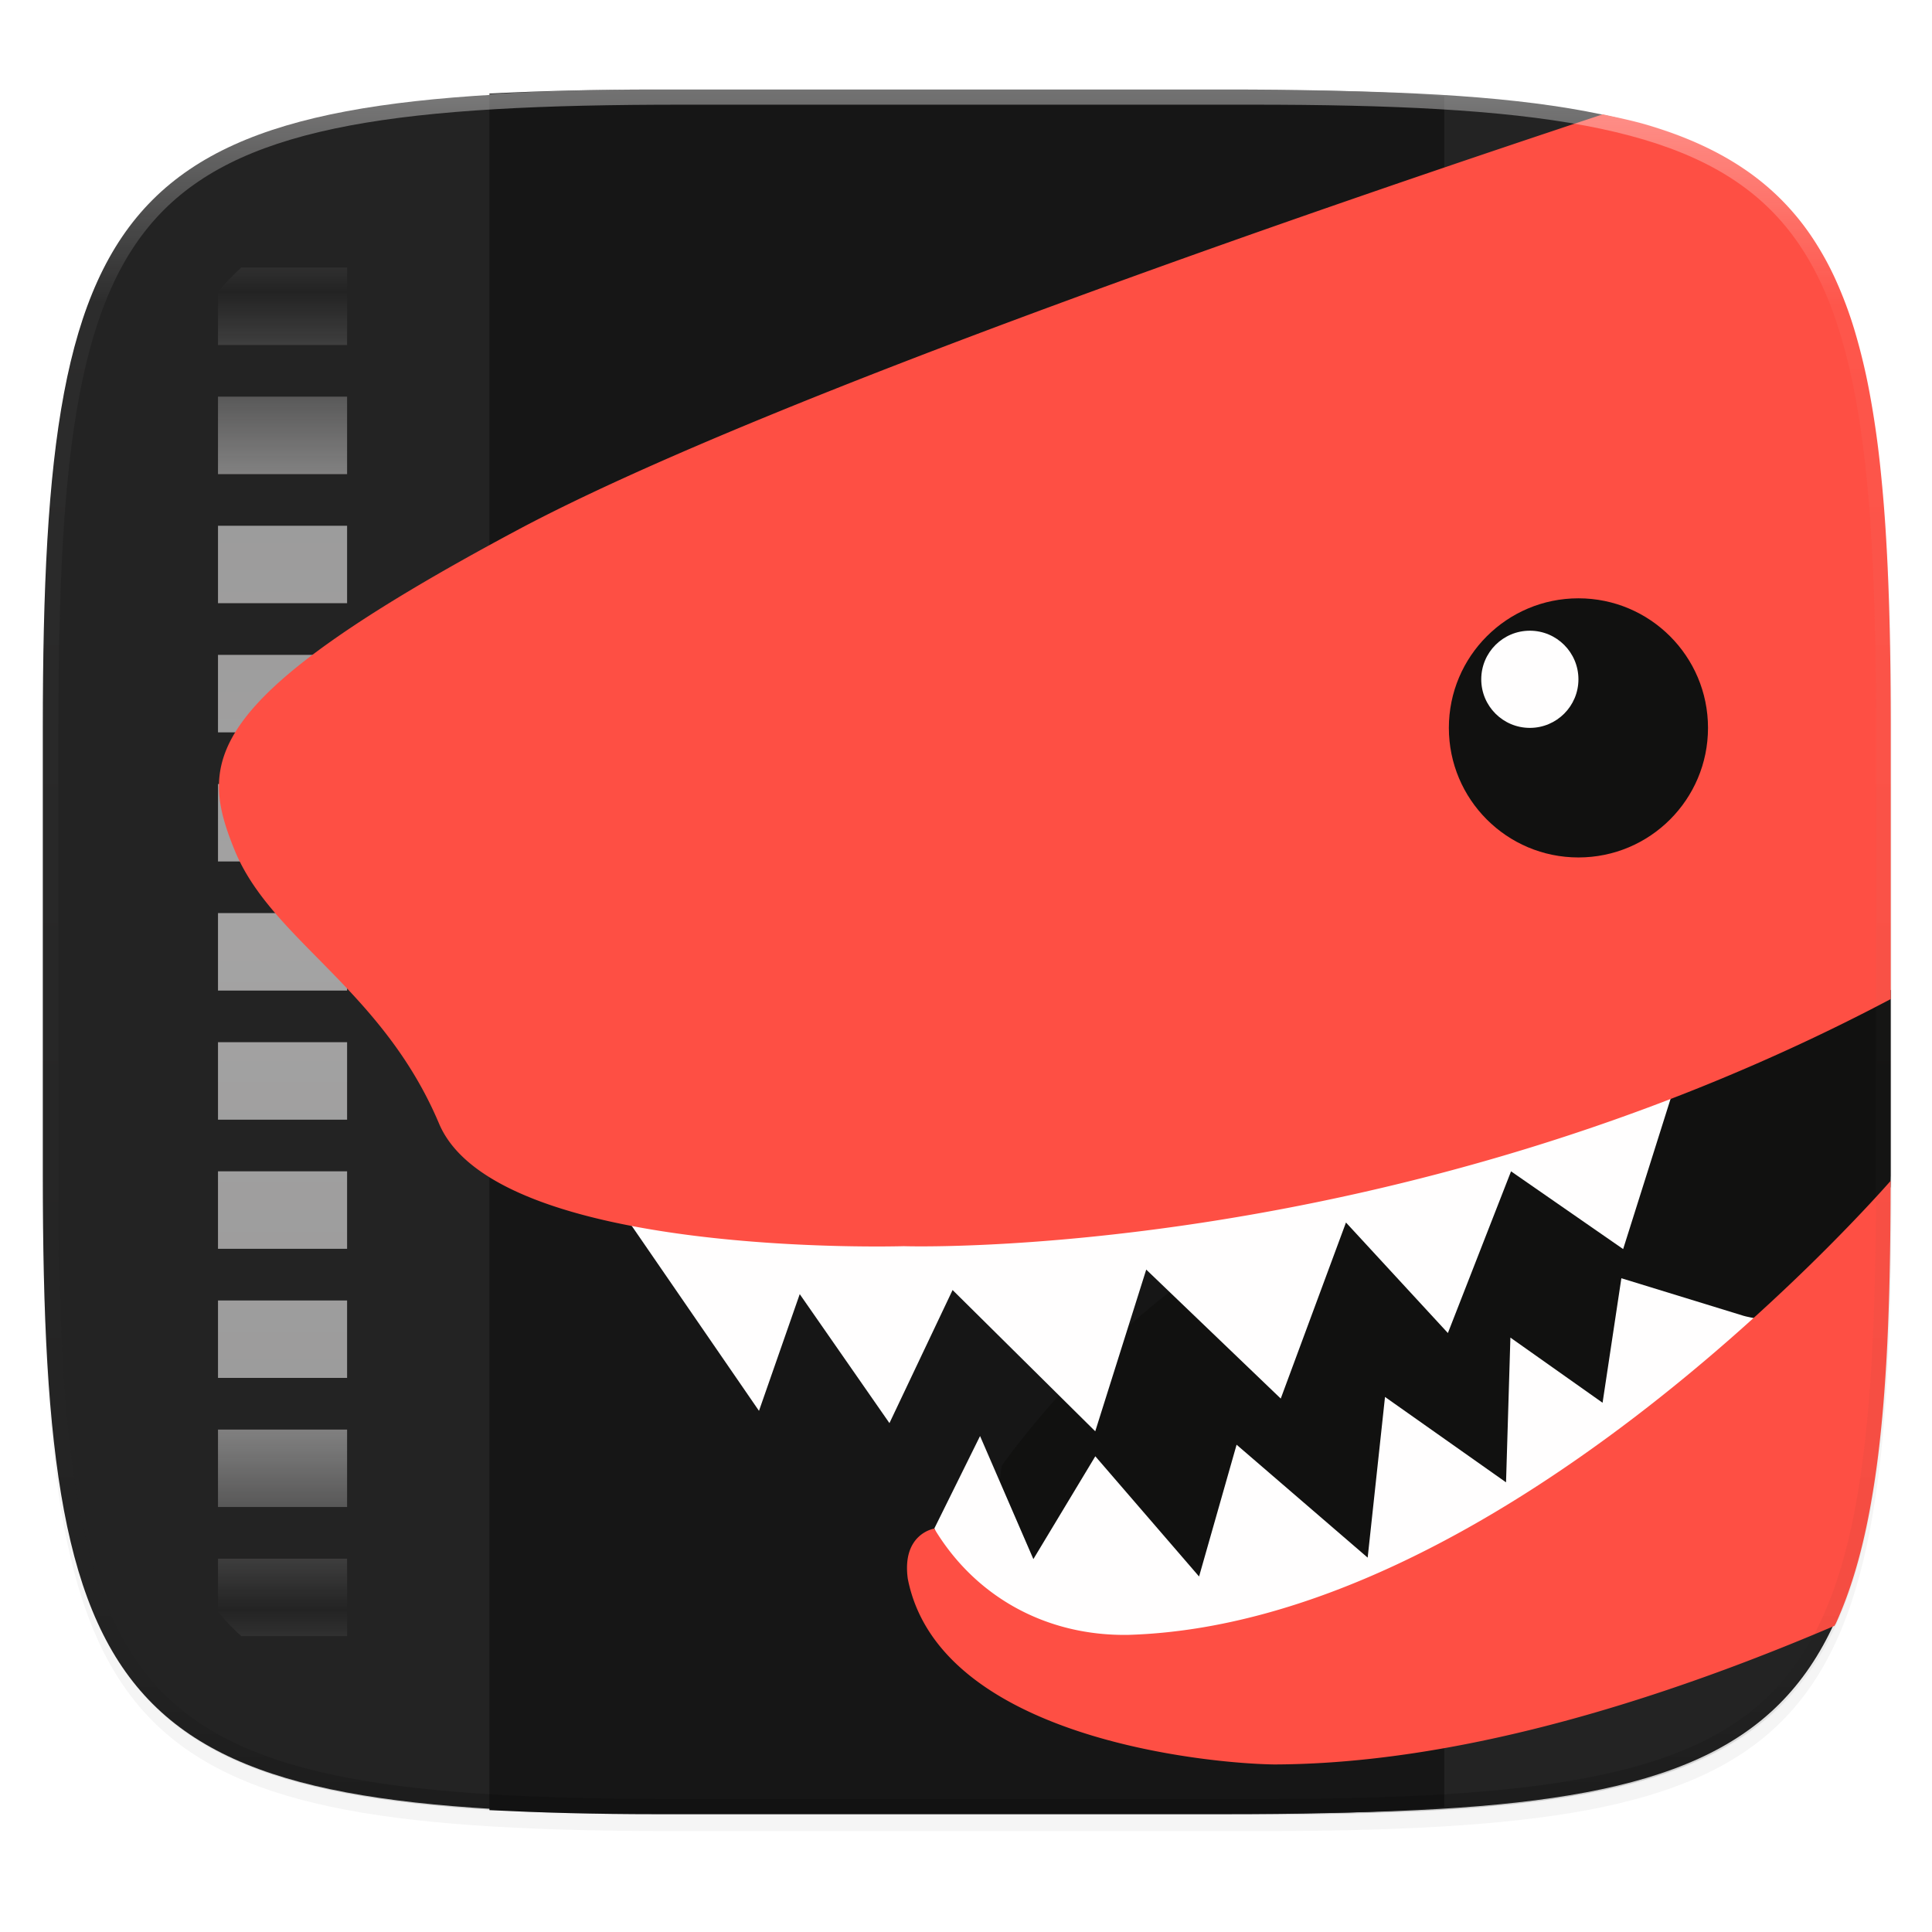 <svg width="256" height="256" viewBox="0 0 67.73 67.73" xmlns="http://www.w3.org/2000/svg">
    <defs>
        <clipPath id="d">
            <path d="M361.938-212C507.235-212 528-191.287 528-46.125v116.25C528 215.286 507.235 236 361.937 236H214.063C68.766 236 48 215.286 48 70.125v-116.25C48-191.287 68.765-212 214.063-212z" fill="#9F4AC8"/>
        </clipPath>
        <filter id="b" x="-.01" y="-.01" width="1.023" height="1.025" color-interpolation-filters="sRGB">
            <feGaussianBlur stdDeviation="1.16"/>
        </filter>
        <filter id="a" x="-.02" y="-.03" width="1.046" height="1.05" color-interpolation-filters="sRGB">
            <feGaussianBlur stdDeviation="2.32"/>
        </filter>
        <linearGradient id="e" x1="296" x2="296" y1="-212" y2="236" gradientUnits="userSpaceOnUse">
            <stop offset="0" stop-color="#FFFEFE"/>
            <stop offset=".125" stop-color="#FFFEFE" stop-opacity=".098"/>
            <stop offset=".925" stop-opacity=".098"/>
            <stop offset="1" stop-opacity=".498"/>
        </linearGradient>
        <linearGradient id="c" x1="56" x2="56" y1="288" y2="83.578" gradientTransform="matrix(-.199 0 0 .199 119.495 -55.37)" gradientUnits="userSpaceOnUse" spreadMethod="reflect">
            <stop offset="0" stop-color="#FFFEFE" stop-opacity=".972"/>
            <stop offset=".646" stop-color="#FFFEFE" stop-opacity=".916"/>
            <stop offset="1" stop-color="#FFFEFE" stop-opacity="0"/>
        </linearGradient>
    </defs>
    <path transform="matrix(.27 0 0 .27 -7.129 -8.706)" d="M188.969 46C261.617 46 272 56.357 272 128.938v58.125c0 72.58-10.383 82.937-83.031 82.937H115.03C42.383 270 32 259.643 32 187.062v-58.125C32 56.358 42.383 46 115.031 46z" filter="url(#a)" opacity=".2"/>
    <path transform="matrix(.27 0 0 .27 -7.129 -8.706)" d="M188.969 44C261.617 44 272 54.357 272 126.938v58.124C272 257.644 261.617 268 188.969 268H115.03C42.383 268 32 257.643 32 185.062v-58.125C32 54.358 42.383 44 115.031 44z" filter="url(#b)" opacity=".1"/>
    <path d="M23.896 3.161c-9.797 0-15.394.697-18.545 3.843-3.15 3.147-3.85 8.738-3.85 18.526v15.677c0 9.788.7 15.379 3.85 18.525 3.15 3.147 8.748 3.844 18.545 3.844h19.941c9.798 0 15.395-.697 18.545-3.844 3.15-3.146 3.85-8.737 3.85-18.525V25.53c0-9.788-.7-15.38-3.85-18.526-3.15-3.146-8.747-3.843-18.545-3.843z" fill="#232323"/>
    <g transform="matrix(.568 0 0 .568 -1.39 32.23)">
        <path d="M106.9-40.23c.52.463.999.965 1.44 1.51v3.271h-7.97v-4.78zm-83.03 0v4.781h-7.968v-3.271c.44-.545.918-1.047 1.438-1.51zm84.47 7.969v4.781h-7.97v-4.781zm-84.47 0v4.781h-7.968v-4.781zm84.47 7.969v4.78h-7.97v-4.78zm-84.47 0v4.78h-7.968v-4.78zm84.47 7.968v4.782h-7.97v-4.782zm-84.47 0v4.782h-7.968v-4.782zm84.47 7.97v4.78h-7.97v-4.78zm-84.47 0v4.78h-7.968v-4.78zm84.47 7.968v4.781h-7.97V-.386zm-84.47 0v4.781h-7.968V-.386zm84.47 7.969v4.78h-7.97v-4.78zm-84.47 0v4.78h-7.968v-4.78zm84.47 7.968v4.782h-7.97V15.55zm-84.47 0v4.782h-7.968V15.55zm84.47 7.97v4.78h-7.97v-4.78zm-84.47 0v4.78h-7.968v-4.78zm84.47 7.968v4.781h-7.97V31.49zm-84.47 0v4.781h-7.968V31.49zm84.47 7.969v3.271c-.441.545-.92 1.047-1.44 1.51h-6.53v-4.781zm-84.47 0v4.78h-6.53c-.52-.462-.998-.964-1.438-1.509v-3.271z" fill="url(#c)" opacity=".6"/>
        <path d="M57.401-25.782l-7.01 14.275V.297a59.81 59.81 0 0 1-3.181 3.436c-3.686 3.686-7.819 6.91-10.583 7.832l-4.657-4.65-14.275 7.01v34.003h51v-63.264c-3.072-6.663-6.449-9.148-11.294-10.446zm-19.436 45.62c.001 0 .005.002.006 0a92.372 92.372 0 0 0-.006 0zm-4.8 2.802h.006c-.546.299-1.101.594-1.656.884.555-.29 1.104-.585 1.65-.884z" fill-opacity="0" opacity=".05"/>
        <path d="M91.585-50.784c-.635-.048-1.214-.116-1.88-.155-3.439-.202-7.291-.279-11.607-.279H42.962c-3.832 0-7.17.093-10.307.248V54.98c3.137.154 6.475.247 10.307.247h35.136c4.316 0 8.168-.077 11.607-.279.666-.039 1.245-.107 1.88-.155z" fill="#161616"/>
        <path d="M102.518 24.15l-1.16 7.684-5.689-4.022-.269 8.934-7.47-5.271-1.07 9.918-8.09-6.97-2.316 8.133-6.404-7.419-3.823 6.346-3.291-7.595-2.824 5.709c.35.374.714.694 1.07 1.046.89.69 1.933 1.285 1.933 1.285s11.56 5.362 26.682.18c7.67-2.63 15.246-9.352 20.922-15.374-.219-.085-.403-.185-.64-.261z" fill-rule="evenodd"/>
        <ellipse cx="100.112" cy="-10.378" rx="7.673" ry="7.707" opacity=".2"/>
        <ellipse cx="96.59" cy="-13.917" rx="1.887" ry="1.895" opacity=".2"/>
        <path d="M119.127 16.54c0-.266.017-.456.017-.725V4.354c-11.132 5.889-22.171 9.698-31.741 12.141-.405.122-.858.28-1.25.391-12.83 3.665-21.89 16.858-21.89 16.858l-.71 6.349c1.15.5 11.933 4.92 26.244.015 13.557-4.646 26.653-20.13 29.33-23.569z" fill-rule="evenodd" fill="#111110"/>
        <path d="M105.826 10.252l-.156.024c-27.794 5.096-47.448 7.291-47.448 7.291s-8.93 2.88-16.896 1.187l7.966 11.581 2.515-7.204 5.537 7.961 3.897-8.215 8.805 8.72 3.147-9.981 8.302 7.961 4.026-10.867 6.29 6.822 3.898-9.98 6.919 4.798 3.018-9.559z" fill-rule="evenodd" fill="#FFFEFE"/>
        <path d="M102.518 22.15l-1.16 7.685-5.689-4.022-.269 8.934-7.47-5.271-1.07 9.918-8.09-6.97-2.316 8.134-6.404-7.42-3.823 6.346-3.291-7.595-2.824 5.709c.35.374-.9 2.308-.544 2.66.89.69.32 2.438.32 2.438s16.402 6.053 31.523.871c7.67-2.629 15.246-12.579 20.922-18.601-.219-.086-2.017-.415-2.255-.492z" fill-rule="evenodd" fill="#FFFEFE"/>
        <path d="M115.673 43.604c.027-.059.063-.104.09-.163.448-.986.841-2.05 1.184-3.202.344-1.15.637-2.388.887-3.715a57.65 57.65 0 0 0 .628-4.264c.17-1.517.302-3.131.403-4.849.196-3.339.267-7.105.271-11.27-1.976 2.242-24.518 27.337-47.038 28.02-5.009.087-9.429-2.295-11.989-6.56 0 0-2.012.313-1.634 3.093 1.93 9.857 18.55 11.41 22.615 11.465 8.408-.024 19.723-2.21 34.583-8.555zM119.144 4.92v-16.726c0-4.312-.077-8.161-.28-11.596a92.68 92.68 0 0 0-.402-4.849 57.65 57.65 0 0 0-.628-4.264 37.048 37.048 0 0 0-.887-3.715 25.007 25.007 0 0 0-1.184-3.202 18.427 18.427 0 0 0-1.516-2.727 15.536 15.536 0 0 0-1.886-2.288 15.53 15.53 0 0 0-2.289-1.882c-.834-.564-1.743-1.067-2.73-1.515s-2.054-.839-3.206-1.181c-.858-.255-1.814-.457-2.769-.66-13.96 4.62-51.262 17.246-67.04 25.685C14.957-13.638 14.655-9.852 16.919-4.292c2.264 5.56 9.104 8.557 12.626 16.897 3.522 8.34 28.68 7.566 28.68 7.566s30.144 1.012 60.92-15.252z" fill="#FE4F44"/>
        <circle cx="99.868" cy="-11.818" r="7.997" fill="#111110"/>
        <circle cx="96.869" cy="-14.817" r="2.999" fill="#FFFEFE"/>
    </g>
    <path transform="matrix(.135 0 0 .135 -4.971 31.75)" d="M361.938-212C507.235-212 528-191.287 528-46.125v116.25C528 215.286 507.235 236 361.937 236H214.063C68.766 236 48 215.286 48 70.125v-116.25C48-191.287 68.765-212 214.063-212z" clip-path="url(#d)" fill="none" opacity=".4" stroke-linecap="round" stroke-linejoin="round" stroke-width="8" stroke="url(#e)"/>
</svg>
